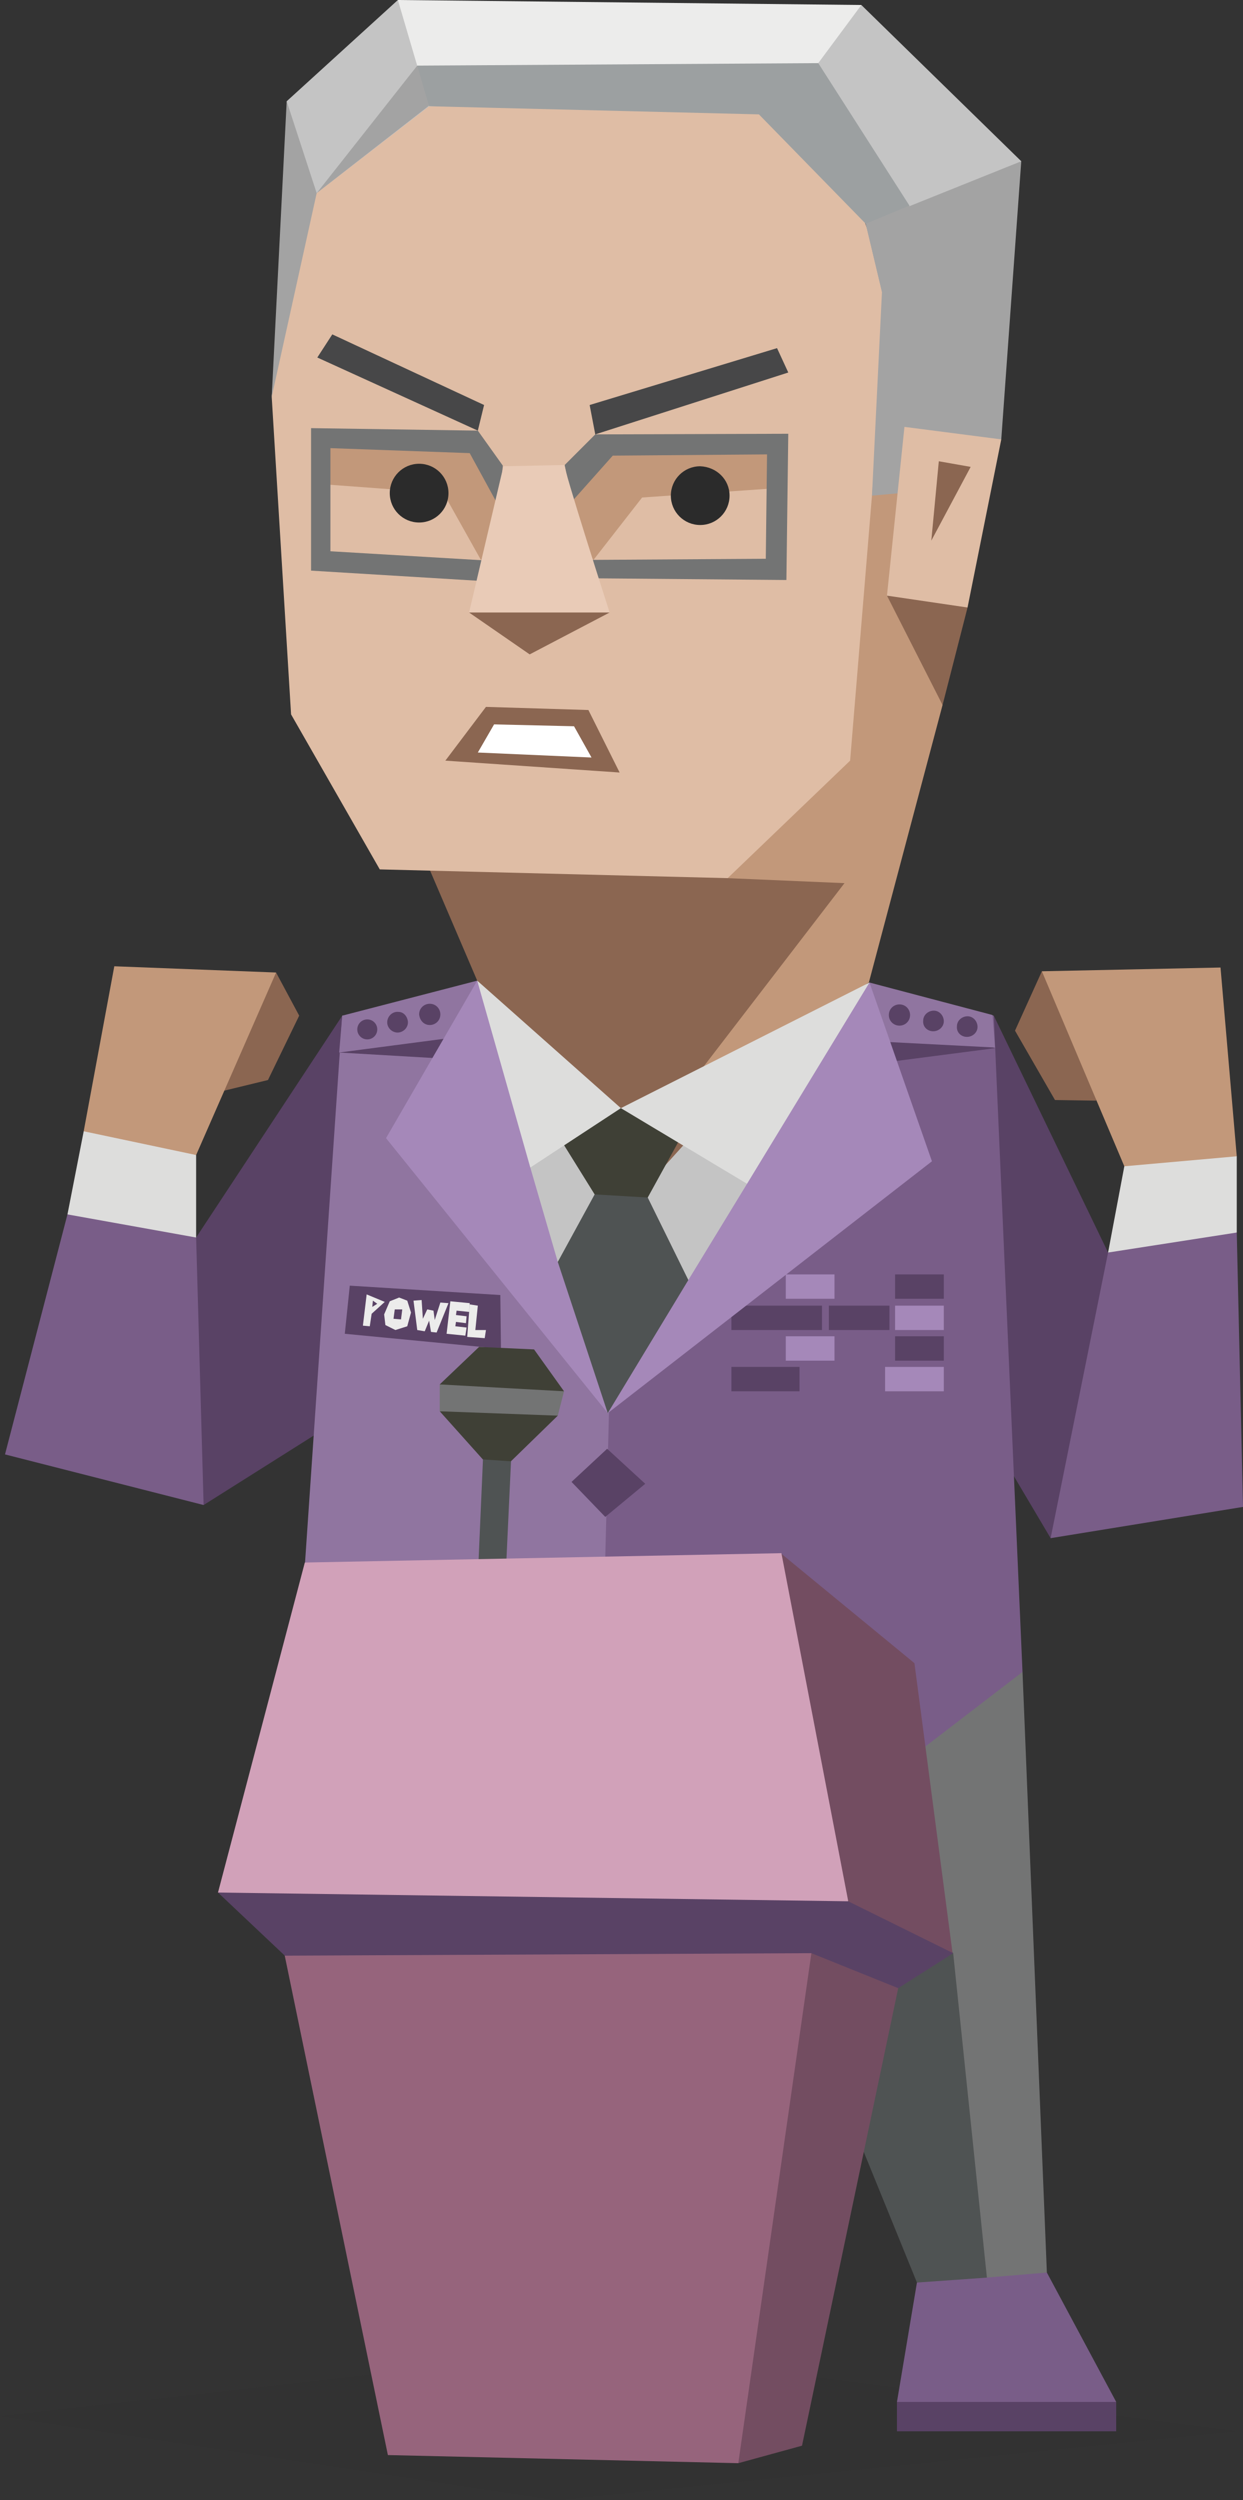 <?xml version="1.0" encoding="utf-8"?>
<!-- Generator: Adobe Illustrator 23.0.1, SVG Export Plug-In . SVG Version: 6.00 Build 0)  -->
<svg version="1.1" id="Layer_1" xmlns="http://www.w3.org/2000/svg" xmlns:xlink="http://www.w3.org/1999/xlink" x="0px" y="0px"
	 viewBox="0 0 199 400" style="enable-background:new 0 0 199 400;" xml:space="preserve">
<rect x="0" y="0" width="199" height="400" fill="#333333" stroke="none"/>
<style type="text/css">
	.st0{opacity:0.1;fill-rule:evenodd;clip-rule:evenodd;fill:#2B2B2B;enable-background:new    ;}
	.st1{fill-rule:evenodd;clip-rule:evenodd;fill:#795D88;}
	.st2{fill-rule:evenodd;clip-rule:evenodd;fill:#4F5353;}
	.st3{fill-rule:evenodd;clip-rule:evenodd;fill:#737474;}
	.st4{fill-rule:evenodd;clip-rule:evenodd;fill:#594265;}
	.st5{fill-rule:evenodd;clip-rule:evenodd;fill:#DDDDDC;}
	.st6{fill-rule:evenodd;clip-rule:evenodd;fill:#8B6651;}
	.st7{fill-rule:evenodd;clip-rule:evenodd;fill:#C2987A;}
	.st8{fill:#795D88;}
	.st9{fill:#A588B9;}
	.st10{fill:#594265;}
	.st11{fill-rule:evenodd;clip-rule:evenodd;fill:#9075A0;}
	.st12{fill-rule:evenodd;clip-rule:evenodd;fill:#3F4036;}
	.st13{fill-rule:evenodd;clip-rule:evenodd;fill:#A588B9;}
	.st14{fill-rule:evenodd;clip-rule:evenodd;fill:#C4C4C4;}
	.st15{fill-rule:evenodd;clip-rule:evenodd;fill:#734D61;}
	.st16{fill-rule:evenodd;clip-rule:evenodd;fill:#D1A1B9;}
	.st17{fill-rule:evenodd;clip-rule:evenodd;fill:#96647C;}
	.st18{fill-rule:evenodd;clip-rule:evenodd;fill:#DFBDA5;}
	.st19{fill-rule:evenodd;clip-rule:evenodd;fill:#A3A3A3;}
	.st20{fill-rule:evenodd;clip-rule:evenodd;fill:#ECECEB;}
	.st21{fill-rule:evenodd;clip-rule:evenodd;fill:#474748;}
	.st22{fill-rule:evenodd;clip-rule:evenodd;fill:#E9CBB7;}
	.st23{fill-rule:evenodd;clip-rule:evenodd;fill:#FFFFFF;}
	.st24{fill-rule:evenodd;clip-rule:evenodd;fill:#9CA0A1;}
	.st25{fill-rule:evenodd;clip-rule:evenodd;fill:#2B2B2B;}
</style>
<title>analysts_INTJ_famous_real_colin_powell</title>
<polygon class="st0" points="198.1,389 128.2,380 62.1,379.6 0,386.6 89,400 "/>
<polygon class="st1" points="167.6,363.6 178.7,384.3 158.9,387 143.6,384.3 146.8,365.2 155.3,361 "/>
<polygon class="st2" points="148.6,267.6 152.2,278.5 160.5,354.7 158.1,364.4 146.8,365.2 128.8,321 122,296.4 119.4,260.9 
	143.4,263.9 "/>
<polygon class="st3" points="146,262.3 133.4,287 152.6,312.5 158,364.4 167.6,363.6 163.7,267.5 "/>
<polygon class="st4" points="159.1,162.5 154.9,213.9 161.8,235.3 168.2,246.1 186.1,239.8 177.4,200.4 "/>
<polygon class="st1" points="199,241.1 198,197.2 188.5,195.1 177.4,200.4 168.2,246.1 "/>
<polygon class="st5" points="198,185 198,197.2 177.4,200.4 180,186.6 189.5,181.9 "/>
<polygon class="st6" points="168.9,176 175.5,176.1 175.2,164.4 166.8,155.4 162.5,164.9 "/>
<polygon class="st7" points="195.4,154.8 198,185 180,186.6 166.8,155.4 "/>
<polygon class="st4" points="54.8,162.5 56.9,193.8 50.2,229.7 32.6,240.8 26.1,225 31.4,198 "/>
<polygon class="st1" points="10.8,194.3 21.4,192.2 31.4,198 32.6,240.8 0.8,232.7 "/>
<polygon class="st5" points="31.4,184.8 31.4,198 10.8,194.3 13.4,181 22.4,181 "/>
<polygon class="st6" points="47.9,162.5 44.2,155.6 35.7,163.6 35.9,174.5 42.9,172.8 "/>
<polygon class="st7" points="44.2,155.6 18.3,154.6 13.4,181 31.4,184.8 "/>
<polygon class="st1" points="163.7,267.5 140.5,285.3 90.3,297.3 95,234 99.2,220.1 145.3,184.2 138.9,159.1 159.1,162.5 "/>
<rect x="117.1" y="203.9" class="st8" width="7.8" height="3.9"/>
<rect x="125.8" y="203.9" class="st9" width="7.8" height="3.9"/>
<rect x="134.6" y="203.9" class="st8" width="7.8" height="3.9"/>
<rect x="143.3" y="203.9" class="st10" width="7.8" height="3.9"/>
<rect x="117.1" y="213.8" class="st8" width="7.8" height="3.9"/>
<polygon class="st4" points="124.8,208.9 127.2,208.9 131.6,208.9 131.6,212.8 127.2,212.8 124.8,212.8 117.1,212.8 117.1,208.9 "/>
<rect x="125.8" y="213.8" class="st9" width="7.8" height="3.9"/>
<polygon class="st4" points="122.8,218.7 124.6,218.7 128,218.7 128,222.6 124.6,222.6 122.8,222.6 117.1,222.6 117.1,218.7 "/>
<rect x="132.7" y="208.9" class="st10" width="9.7" height="3.9"/>
<rect x="134.6" y="213.8" class="st8" width="7.8" height="3.9"/>
<rect x="129.2" y="218.7" class="st8" width="11.5" height="3.9"/>
<rect x="143.3" y="208.9" class="st9" width="7.8" height="3.9"/>
<rect x="143.3" y="213.8" class="st10" width="7.8" height="3.9"/>
<rect x="141.7" y="218.7" class="st9" width="9.4" height="3.9"/>
<polygon class="st4" points="138.5,170.4 159.3,167.7 142.6,161.1 "/>
<polygon class="st11" points="138,166.5 159.3,167.6 158.9,162.4 139.2,157.2 "/>
<polygon class="st11" points="82,161.8 54.8,162.5 47.2,274 64.8,286 95.8,292.1 97.5,225.8 70.6,181 "/>
<polygon class="st4" points="56,205.7 80.1,207.2 80.2,215.8 55.2,213.4 "/>
<polygon class="st2" points="77.8,273 80.1,270.5 81.9,231.9 80.1,229.5 77.4,231.7 75.7,270.7 "/>
<polygon class="st12" points="90.3,222.6 85.5,215.9 76.7,215.5 70.4,221.5 76.5,224.3 83.5,225.2 "/>
<polygon class="st12" points="89.3,226.5 88.4,223.5 70.4,225.8 77.3,233.5 81.8,233.8 "/>
<polygon class="st4" points="103.3,237.4 97.2,231.8 91.5,237.1 96.9,242.7 "/>
<polygon class="st4" points="78.3,169.8 54.3,168.4 76.1,163.6 "/>
<polygon class="st11" points="54.3,168.4 77.2,165.4 76.4,156.9 54.8,162.5 "/>
<polygon class="st13" points="149.2,185.8 139.2,157.2 113.2,184.8 97.3,226.1 "/>
<polygon class="st13" points="76.4,156.9 85.1,181 97.3,226.1 61.8,182.1 "/>
<polygon class="st14" points="99.4,177.3 113.2,180.5 119.6,189.4 110.2,204.8 89.3,201.9 84.9,186.8 88.3,180 "/>
<polygon class="st6" points="142.6,132.2 137.4,152.3 99.4,194.3 76.4,156.9 68,137.3 129.4,136.3 "/>
<polygon class="st12" points="110.2,179.8 103.7,191.6 99.4,194.3 95.2,191.1 88.3,180 99.4,177.3 "/>
<polygon class="st2" points="110.2,204.8 103.7,191.6 95.2,191.1 89.3,201.9 97.3,226.1 "/>
<polygon class="st15" points="143.8,318.1 128.4,391.3 118.2,394.1 107.7,385.3 111.4,291 115.9,282.3 "/>
<path class="st15" d="M111.1,257.7l14-9.1l21.3,17.5l6.1,46.4L140,313c0,0-22.6-10.1-20.9-11.4S111.1,257.7,111.1,257.7z"/>
<polygon class="st16" points="69.7,309.7 34.9,302.8 48.8,250 125.1,248.5 135.8,304.2 113.1,309.5 "/>
<polygon class="st17" points="119.2,307.5 129.9,312.5 118.2,394.1 62.1,392.8 45.4,312 66.1,308.6 "/>
<polygon class="st4" points="129.9,312.5 143.8,318.1 152.6,312.5 135.8,304.2 34.9,302.8 45.6,312.9 "/>
<polygon class="st7" points="139.1,157.2 150.9,112.8 145.6,70.1 138.1,76.6 129.9,118.3 116.5,140.5 135.2,141.3 106.3,178.9 "/>
<polygon class="st18" points="46.6,114.3 60.8,139.1 116.5,140.5 136.1,121.7 139.6,79.3 142,45.3 132.9,20.3 127.4,16 65.4,14.2 
	53.2,19.7 45.9,34.3 43.5,63.5 "/>
<path class="st7" d="M124.4,71.4H95.2l-6,10.1l5.8,8.1l7.8-10l21.6-1.5L124.4,71.4L124.4,71.4z M52,77.5L52,77.5l-0.6-7.3l25.6,0.1
	l6,15.4L77,89.6L71,78.9L52,77.5z"/>
<polygon class="st19" points="163.5,25.8 160.3,70.3 146.3,78.7 139.6,79.3 141.2,46.7 138.6,35.8 132.9,20.3 140.2,10.6 "/>
<polygon class="st14" points="137.9,0.8 163.5,25.8 138.6,35.8 123.1,18.2 121,5.4 "/>
<polygon class="st19" points="139.6,28.2 145.6,32.9 141.2,46.7 138.6,35.8 "/>
<polygon class="st20" points="63.7,0 137.9,0.8 131,10.1 122.8,15.9 68.7,17 62,11.5 "/>
<polygon class="st14" points="45.9,16.2 63.7,0 68.7,17 50.7,30.9 47.1,29.7 "/>
<polygon class="st19" points="43.5,63.5 50.7,30.9 45.9,16.2 "/>
<polygon class="st6" points="150.9,112.8 142,95.3 148.4,95.1 154.9,97.2 "/>
<polygon class="st18" points="144.8,68.3 160.3,70.3 154.9,97.2 142,95.3 "/>
<polygon class="st6" points="150.3,73.8 155.4,74.7 149.1,86.5 "/>
<polygon class="st21" points="124.4,55.7 126.2,59.6 95.3,69.5 94.4,64.8 "/>
<polygon class="st21" points="53.2,53.5 77.5,64.8 76.5,68.9 50.8,57.2 "/>
<polygon class="st3" points="126.2,69.4 95.3,69.5 90.4,74.4 91.6,80.2 98.1,72.9 122.8,72.7 122.6,89.4 91.8,89.6 92.2,92.5 
	125.9,92.8 "/>
<polygon class="st3" points="80.5,74.5 76.5,68.9 49.8,68.5 49.8,91.3 81.1,93.2 76.9,91 79.9,89.8 52.9,88.2 52.9,71.7 75.2,72.5 
	79.9,81.1 "/>
<path class="st22" d="M90.4,74.4l-9.8,0.2L75.1,98l9.7,1.8L97.6,98C97.6,98,90,74.4,90.4,74.4z"/>
<polygon class="st6" points="84.8,104.7 97.6,98 75.1,98 "/>
<polygon class="st6" points="94.2,113.6 99.2,123.6 71.3,121.7 77.8,113.1 "/>
<polygon class="st23" points="91.9,116.2 94.7,121.2 76.5,120.4 79.1,115.9 "/>
<polygon class="st5" points="119.6,189.4 139.2,157.2 99.4,177.3 "/>
<polygon class="st5" points="76.4,156.9 99.4,177.3 84.9,186.8 "/>
<rect x="143.6" y="384.3" class="st10" width="35.1" height="4.7"/>
<path class="st19" d="M85.5,14.1c0,0.7-18.7-3.6-18.7-3.6L50.7,30.9l18-14L85.5,14.1z"/>
<polygon class="st24" points="121.5,18.3 68.7,17 66.8,10.5 131,10.1 145.6,32.9 138.6,35.8 "/>
<path class="st20" d="M58.7,207.1l-0.6,5l1.1,0.1l0.3-2l2.1-1.9L58.7,207.1L58.7,207.1z M59.6,209.1l0.1-1l0.7,0.5L59.6,209.1
	L59.6,209.1z M61.5,210.3l0.9-2.1l1.5-0.6l1.3,0.5l0.6,1.9l-0.6,2.2l-1.9,0.6l-1.6-0.8L61.5,210.3z M64.4,209.5h-1.2L63,211l1.2,0.1
	L64.4,209.5L64.4,209.5z M66.2,208.1l0.6,4.7L68,213l0.7-1.7l0.3,1.8l0.9,0.1l1.9-4.7l-1.3-0.1l-0.9,2.8l-0.2-1.5l-1-0.2l-0.7,1.5
	l-0.2-3L66.2,208.1L66.2,208.1z M72.1,208.2l3.1,0.3l-0.1,1.4l-2-0.2l-0.1,0.7l1.7,0.2l-0.1,1.1l-1.6-0.2l-0.1,0.7l1.8,0.2l-0.2,1.3
	l-3-0.3L72.1,208.2L72.1,208.2z M76.5,208.9l-1.3-0.2l-0.4,5.2l2.8,0.2l0.2-1.3h-1.7L76.5,208.9z"/>
<circle class="st10" cx="58.8" cy="164.7" r="1.6"/>
<path class="st4" d="M63.8,165.2c0.9-0.1,1.6-0.9,1.5-1.8c-0.1-0.8-0.7-1.5-1.5-1.5c-0.9-0.1-1.7,0.6-1.8,1.5
	c-0.1,0.9,0.6,1.7,1.5,1.8C63.6,165.2,63.7,165.2,63.8,165.2z"/>
<path class="st4" d="M68.8,164c0.9,0,1.7-0.7,1.7-1.7c0-0.9-0.7-1.7-1.7-1.7c-0.9,0-1.7,0.7-1.7,1.7C67.2,163.3,67.9,164,68.8,164z"
	/>
<path class="st4" d="M144,164.1c0.9,0,1.7-0.7,1.7-1.7c0-0.9-0.7-1.7-1.7-1.7c-0.9,0-1.7,0.7-1.7,1.7S143.1,164.1,144,164.1
	L144,164.1z"/>
<path class="st4" d="M149.4,165c0.9,0,1.7-0.7,1.7-1.6c0-0.9-0.7-1.7-1.6-1.7s-1.7,0.7-1.7,1.6c0,0,0,0,0,0
	C147.7,164.3,148.5,165,149.4,165z"/>
<path class="st4" d="M154.8,165.9c0.9,0,1.7-0.7,1.7-1.6c0-0.9-0.7-1.7-1.6-1.7c-0.9,0-1.7,0.7-1.7,1.6c0,0,0,0,0,0
	C153.1,165.2,153.9,165.9,154.8,165.9z"/>
<polygon class="st3" points="70.4,221.5 90.3,222.6 89.3,226.5 70.4,225.8 "/>
<path class="st25" d="M71.8,78.9c0,2.6-2.1,4.7-4.7,4.7s-4.7-2.1-4.7-4.7c0-2.6,2.1-4.7,4.7-4.7C69.7,74.2,71.8,76.3,71.8,78.9
	C71.8,78.9,71.8,78.9,71.8,78.9z"/>
<path class="st25" d="M116.8,79.3c0,2.6-2.1,4.7-4.7,4.7s-4.7-2.1-4.7-4.7c0-2.6,2.1-4.7,4.7-4.7c0,0,0,0,0,0
	C114.7,74.7,116.8,76.7,116.8,79.3z"/>
</svg>
